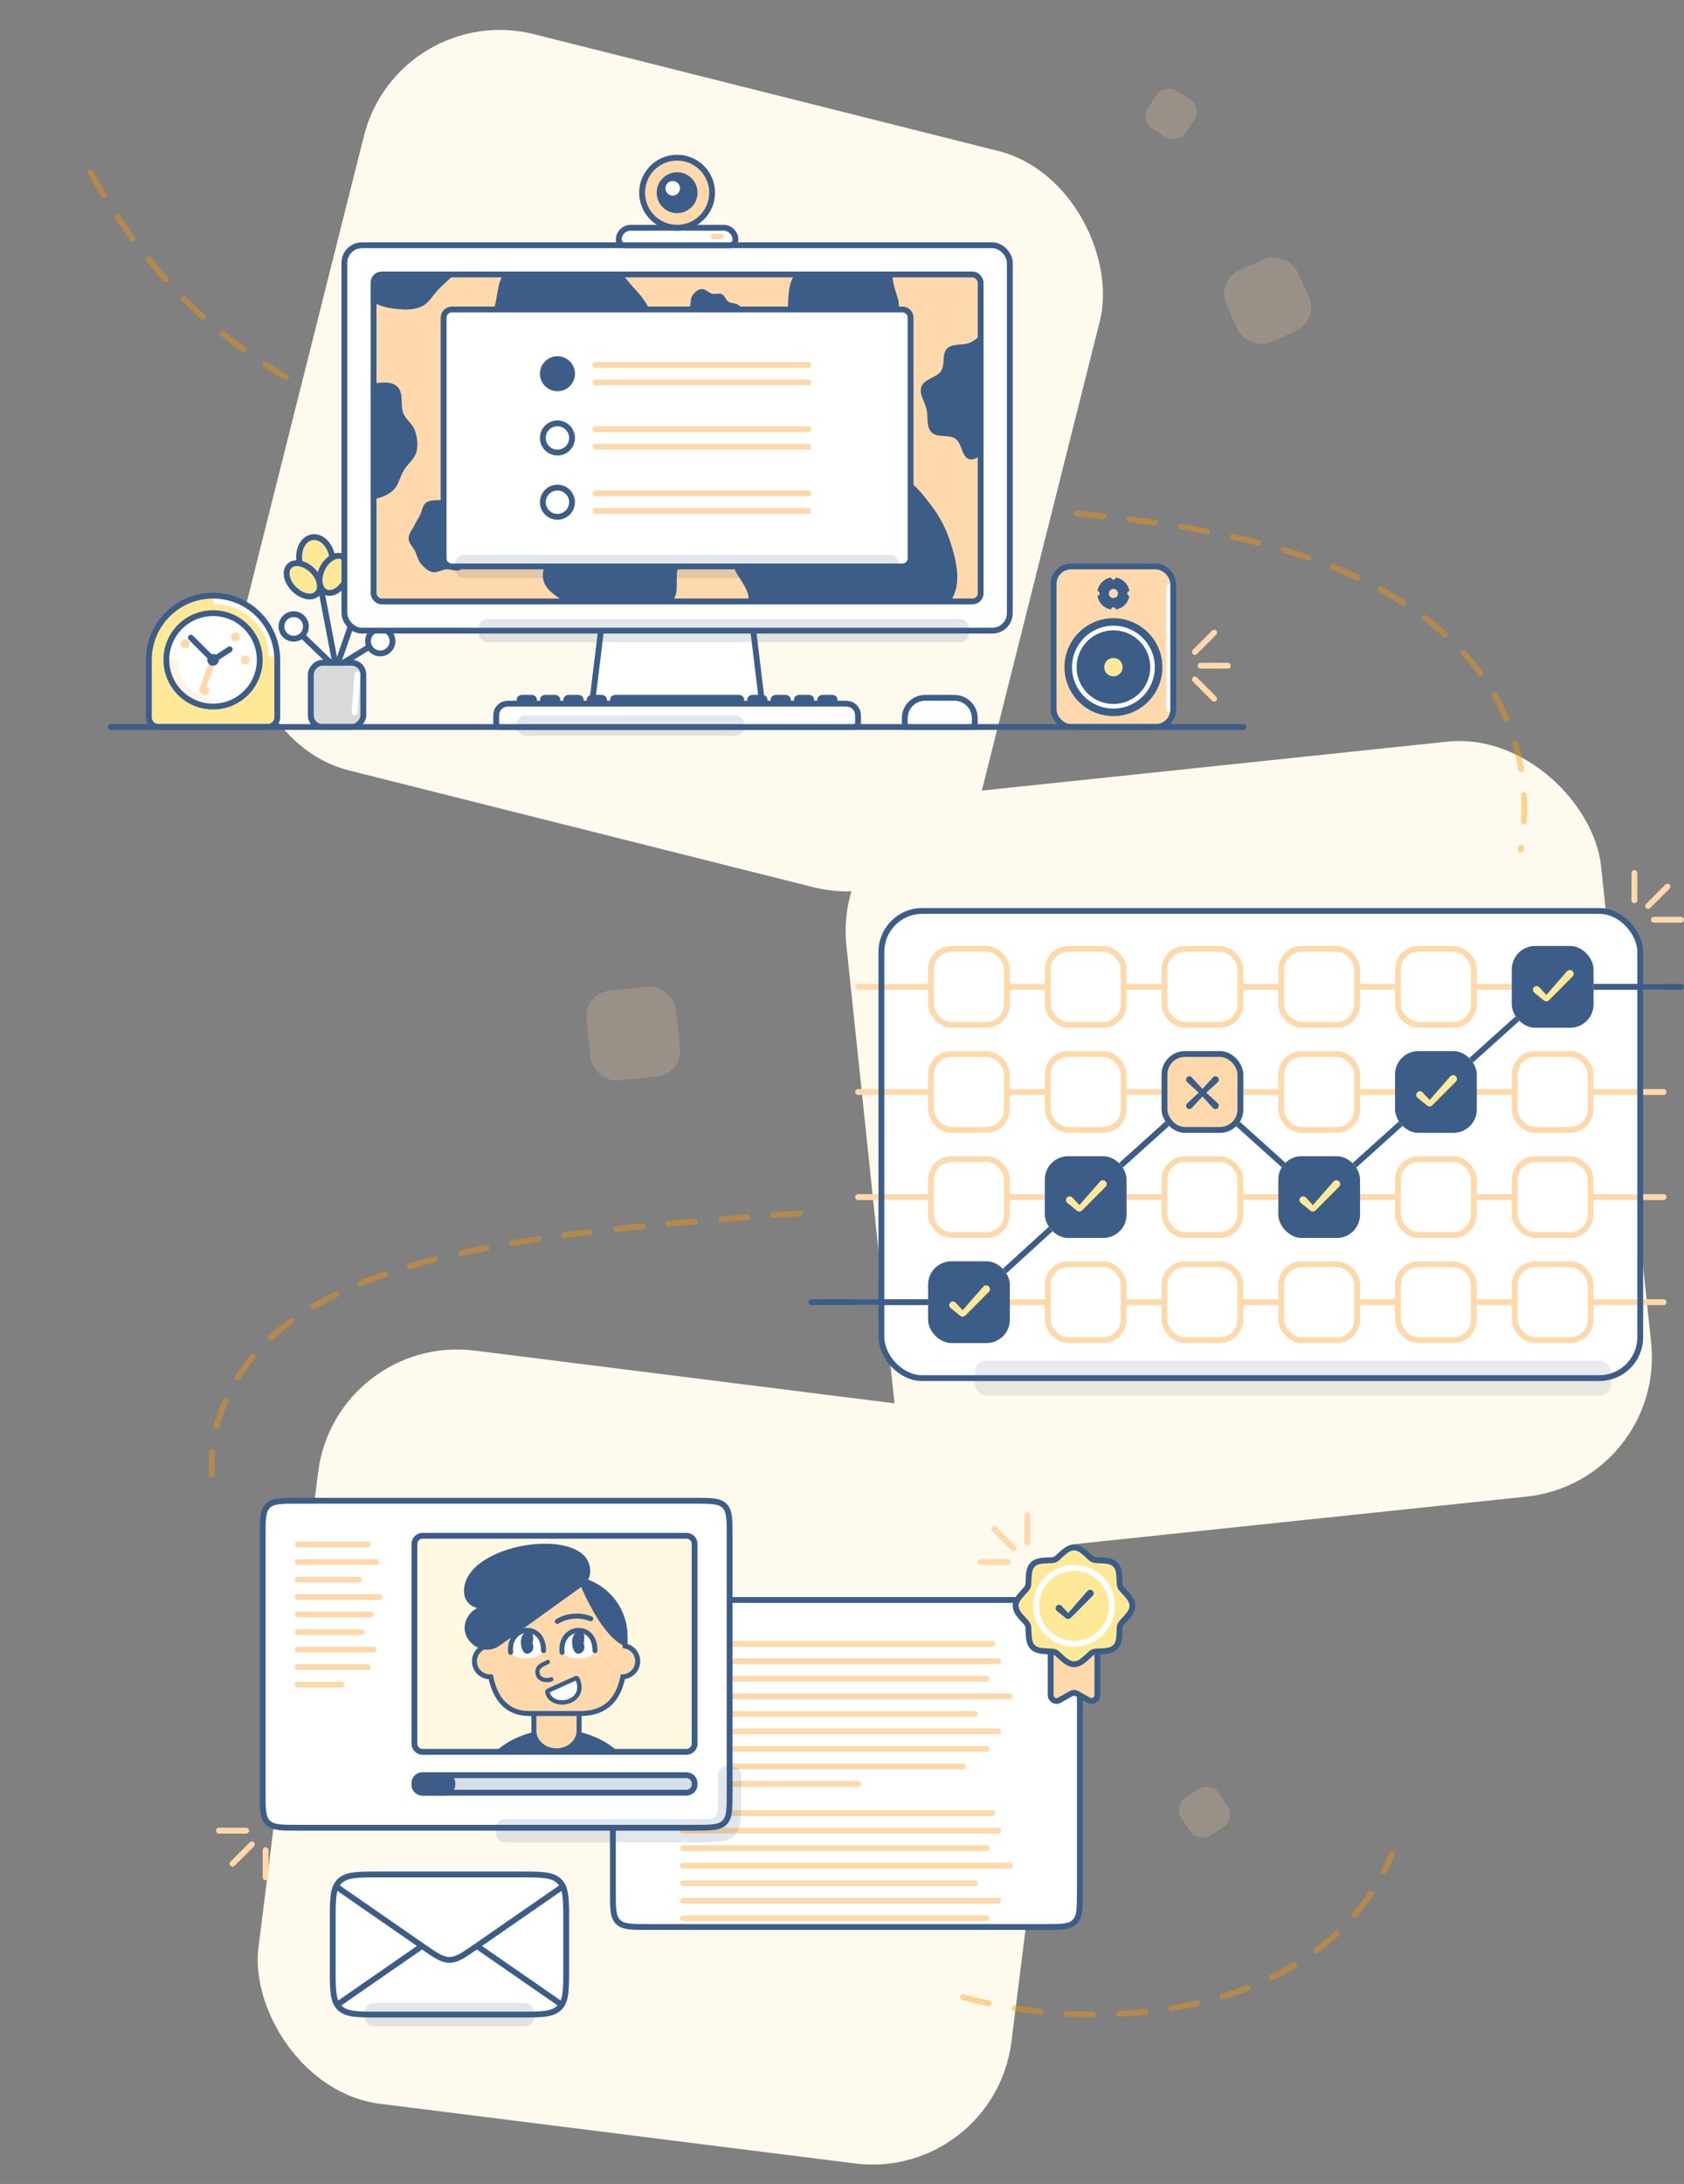 <svg width="577" height="748" viewBox="0 0 577 748" fill="none" xmlns="http://www.w3.org/2000/svg"><rect x="0" y="0" width="577" height="748" fill="#808080" stroke="none"/><rect x="285" y="276.181" width="260" height="260" rx="48" transform="rotate(-6 285 276.181)" fill="#FFFAED"/><rect x="136.402" y="0.003" width="260" height="260" rx="48" transform="rotate(14.114 136.402 0.003)" fill="#FFFAED"/><rect opacity="0.2" x="199.982" y="340.253" width="30.869" height="30.869" rx="8.827" transform="rotate(-6.077 199.982 340.253)" fill="#FFD9AB"/><rect opacity="0.2" x="416.498" y="96.376" width="26.869" height="26.869" rx="8.827" transform="rotate(-24.65 416.498 96.376)" fill="#FFD9AB"/><rect opacity="0.2" x="390.563" y="41.333" width="15.499" height="15.499" rx="5.091" transform="rotate(-57.178 390.563 41.333)" fill="#FFD9AB"/><rect opacity="0.2" width="15.499" height="15.499" rx="5.091" transform="matrix(-0.542 -0.84 -0.84 0.542 423.426 623.027)" fill="#FFD9AB"/><rect x="114.988" y="456.595" width="260" height="260" rx="48" transform="rotate(7.158 114.988 456.595)" fill="#FFFAED"/><path opacity="0.4" d="M31 59.003C47.988 89.581 69.216 112.385 98 129.244M330 684.003C376 697.003 453 692.003 477 635.003M369 175.893C421.841 180.914 469.35 191.353 499 221.003C518.552 240.555 525.279 265.637 521.078 291.003M274 415.547C189.545 421.819 109.273 428.047 82 471.003C75.2 481.714 71.954 493.147 72.554 505.003" stroke="#FF9600" stroke-width="2" stroke-linecap="round" stroke-linejoin="round" stroke-dasharray="9 9"/><rect x="302" y="312.003" width="260" height="160" rx="14" fill="white"/><path d="M294 338.003H570" stroke="#FFD9AB" stroke-width="2" stroke-linecap="round" stroke-linejoin="round"/><path d="M294 374.003H570" stroke="#FFD9AB" stroke-width="2" stroke-linecap="round" stroke-linejoin="round"/><path d="M294 410.003H570" stroke="#FFD9AB" stroke-width="2" stroke-linecap="round" stroke-linejoin="round"/><path d="M294 446.003H570" stroke="#FFD9AB" stroke-width="2" stroke-linecap="round" stroke-linejoin="round"/><rect x="302" y="312.003" width="260" height="160" rx="14" stroke="#3C5D87" stroke-width="2"/><rect opacity="0.12" x="334" y="466.003" width="218" height="12" rx="4" fill="#3C5D87"/><path d="M576 338.003H532L492 374.003L452 410.003L412 374.003L372 410.003L332.5 446.003H278" stroke="#3C5D87" stroke-width="2" stroke-linecap="round" stroke-linejoin="round"/><rect x="359" y="325.003" width="26" height="26" rx="7" fill="white" stroke="#FFD9AB" stroke-width="2"/><rect x="319" y="325.003" width="26" height="26" rx="7" fill="white" stroke="#FFD9AB" stroke-width="2"/><rect x="399" y="325.003" width="26" height="26" rx="7" fill="white" stroke="#FFD9AB" stroke-width="2"/><rect x="439" y="325.003" width="26" height="26" rx="7" fill="white" stroke="#FFD9AB" stroke-width="2"/><rect x="479" y="325.003" width="26" height="26" rx="7" fill="white" stroke="#FFD9AB" stroke-width="2"/><rect x="519" y="325.003" width="26" height="26" rx="7" fill="white" stroke="#FFD9AB" stroke-width="2"/><rect x="359" y="361.003" width="26" height="26" rx="7" fill="white" stroke="#FFD9AB" stroke-width="2"/><rect x="319" y="361.003" width="26" height="26" rx="7" fill="white" stroke="#FFD9AB" stroke-width="2"/><rect x="399" y="361.003" width="26" height="26" rx="7" fill="white" stroke="#FFD9AB" stroke-width="2"/><rect x="439" y="361.003" width="26" height="26" rx="7" fill="white" stroke="#FFD9AB" stroke-width="2"/><rect x="479" y="361.003" width="26" height="26" rx="7" fill="white" stroke="#FFD9AB" stroke-width="2"/><rect x="519" y="361.003" width="26" height="26" rx="7" fill="white" stroke="#FFD9AB" stroke-width="2"/><rect x="359" y="397.003" width="26" height="26" rx="7" fill="white" stroke="#FFD9AB" stroke-width="2"/><rect x="319" y="397.003" width="26" height="26" rx="7" fill="white" stroke="#FFD9AB" stroke-width="2"/><rect x="399" y="397.003" width="26" height="26" rx="7" fill="white" stroke="#FFD9AB" stroke-width="2"/><rect x="439" y="397.003" width="26" height="26" rx="7" fill="white" stroke="#FFD9AB" stroke-width="2"/><rect x="479" y="397.003" width="26" height="26" rx="7" fill="white" stroke="#FFD9AB" stroke-width="2"/><rect x="519" y="397.003" width="26" height="26" rx="7" fill="white" stroke="#FFD9AB" stroke-width="2"/><rect x="359" y="433.003" width="26" height="26" rx="7" fill="white" stroke="#FFD9AB" stroke-width="2"/><rect x="319" y="433.003" width="26" height="26" rx="7" fill="white" stroke="#FFD9AB" stroke-width="2"/><rect x="399" y="433.003" width="26" height="26" rx="7" fill="white" stroke="#FFD9AB" stroke-width="2"/><rect x="439" y="433.003" width="26" height="26" rx="7" fill="white" stroke="#FFD9AB" stroke-width="2"/><rect x="479" y="433.003" width="26" height="26" rx="7" fill="white" stroke="#FFD9AB" stroke-width="2"/><rect x="519" y="433.003" width="26" height="26" rx="7" fill="white" stroke="#FFD9AB" stroke-width="2"/><rect x="399" y="361.003" width="26" height="26" rx="7" fill="#FFD9AB" stroke="#3C5D87" stroke-width="2"/><path fill-rule="evenodd" clip-rule="evenodd" d="M415.617 369.006C416.064 368.529 416.817 368.517 417.279 368.979C417.74 369.441 417.728 370.193 417.252 370.64L413.306 374.255L417.251 377.869C417.728 378.315 417.74 379.068 417.278 379.53C416.816 379.992 416.064 379.98 415.617 379.503L412.001 375.555L408.332 379.5C407.902 379.963 407.174 379.976 406.727 379.529C406.281 379.083 406.294 378.356 406.756 377.926L410.705 374.255L406.757 370.584C406.294 370.153 406.281 369.425 406.728 368.978C407.174 368.532 407.901 368.545 408.331 369.007L412.001 372.954L415.617 369.006Z" fill="#3C5D87"/><rect x="358" y="396.003" width="28" height="28" rx="8" fill="#3C5D87"/><path fill-rule="evenodd" clip-rule="evenodd" d="M378.786 404.582C378.245 404.077 377.394 404.121 376.907 404.678L369.85 412.753L367.429 410.15C366.931 409.613 366.081 409.613 365.582 410.149C365.084 410.683 365.141 411.526 365.707 411.988L368.986 414.661C369.513 415.09 370.28 415.05 370.759 414.568L378.821 406.463C379.343 405.939 379.327 405.086 378.786 404.582Z" fill="#FFE999"/><rect x="318" y="432.003" width="28" height="28" rx="8" fill="#3C5D87"/><path fill-rule="evenodd" clip-rule="evenodd" d="M338.786 440.582C338.245 440.077 337.394 440.121 336.907 440.678L329.85 448.753L327.429 446.15C326.931 445.613 326.081 445.613 325.582 446.149C325.084 446.683 325.141 447.526 325.707 447.988L328.986 450.661C329.513 451.09 330.28 451.05 330.759 450.568L338.821 442.463C339.343 441.939 339.327 441.086 338.786 440.582Z" fill="#FFE999"/><rect x="438" y="396.003" width="28" height="28" rx="8" fill="#3C5D87"/><path fill-rule="evenodd" clip-rule="evenodd" d="M458.786 404.582C458.245 404.077 457.394 404.121 456.907 404.678L449.85 412.753L447.429 410.15C446.931 409.613 446.081 409.613 445.582 410.149C445.084 410.683 445.141 411.526 445.707 411.988L448.986 414.661C449.513 415.09 450.28 415.05 450.759 414.568L458.821 406.463C459.343 405.939 459.327 405.086 458.786 404.582Z" fill="#FFE999"/><rect x="478" y="360.003" width="28" height="28" rx="8" fill="#3C5D87"/><path fill-rule="evenodd" clip-rule="evenodd" d="M498.786 368.582C498.245 368.077 497.394 368.121 496.907 368.678L489.85 376.753L487.429 374.15C486.931 373.613 486.081 373.613 485.582 374.149C485.084 374.683 485.141 375.526 485.707 375.988L488.986 378.661C489.513 379.09 490.28 379.05 490.759 378.568L498.821 370.463C499.343 369.939 499.327 369.086 498.786 368.582Z" fill="#FFE999"/><rect x="518" y="324.003" width="28" height="28" rx="8" fill="#3C5D87"/><path fill-rule="evenodd" clip-rule="evenodd" d="M538.786 332.582C538.245 332.077 537.394 332.121 536.907 332.678L529.85 340.753L527.429 338.15C526.931 337.613 526.081 337.613 525.582 338.149C525.084 338.683 525.141 339.526 525.707 339.988L528.986 342.661C529.513 343.09 530.28 343.05 530.759 342.568L538.821 334.463C539.343 333.939 539.327 333.086 538.786 332.582Z" fill="#FFE999"/><path d="M114 658.003C114 650.46 114 646.689 116.343 644.346C118.686 642.003 122.458 642.003 130 642.003H178C185.542 642.003 189.314 642.003 191.657 644.346C194 646.689 194 650.46 194 658.003V674.003C194 681.545 194 685.317 191.657 687.66C189.314 690.003 185.542 690.003 178 690.003H130C122.458 690.003 118.686 690.003 116.343 687.66C114 685.317 114 681.545 114 674.003V658.003Z" fill="white" stroke="#3C5D87" stroke-width="2"/><rect opacity="0.15" x="125" y="686.003" width="58" height="8" rx="3" fill="#3C5D87"/><path d="M115 646.003L144.893 666.698C149.298 669.748 151.501 671.273 154 671.273C156.499 671.273 158.702 669.748 163.107 666.698L193 646.003" stroke="#3C5D87" stroke-width="2"/><path d="M115 687.003L144.611 666.503M193 687.003L163.389 666.503" stroke="#3C5D87" stroke-width="2"/><path d="M210 560.003C210 554.346 210 551.518 211.757 549.76C213.515 548.003 216.343 548.003 222 548.003H358C363.657 548.003 366.485 548.003 368.243 549.76C370 551.518 370 554.346 370 560.003V648.003C370 653.66 370 656.488 368.243 658.246C366.485 660.003 363.657 660.003 358 660.003H222C216.343 660.003 213.515 660.003 211.757 658.246C210 656.488 210 653.66 210 648.003V560.003Z" fill="white" stroke="#3C5D87" stroke-width="2"/><path d="M234 563.003H340" stroke="#FFD9AB" stroke-width="2" stroke-linecap="round" stroke-linejoin="round"/><path d="M234 569.003H342" stroke="#FFD9AB" stroke-width="2" stroke-linecap="round" stroke-linejoin="round"/><path d="M234 575.003H338" stroke="#FFD9AB" stroke-width="2" stroke-linecap="round" stroke-linejoin="round"/><path d="M234 581.003H346" stroke="#FFD9AB" stroke-width="2" stroke-linecap="round" stroke-linejoin="round"/><path d="M234 587.003H334" stroke="#FFD9AB" stroke-width="2" stroke-linecap="round" stroke-linejoin="round"/><path d="M234 593.003H342" stroke="#FFD9AB" stroke-width="2" stroke-linecap="round" stroke-linejoin="round"/><path d="M234 599.003H338" stroke="#FFD9AB" stroke-width="2" stroke-linecap="round" stroke-linejoin="round"/><path d="M234 605.003H330" stroke="#FFD9AB" stroke-width="2" stroke-linecap="round" stroke-linejoin="round"/><path d="M234 611.003H294" stroke="#FFD9AB" stroke-width="2" stroke-linecap="round" stroke-linejoin="round"/><path d="M234 621.003H340" stroke="#FFD9AB" stroke-width="2" stroke-linecap="round" stroke-linejoin="round"/><path d="M234 627.003H342" stroke="#FFD9AB" stroke-width="2" stroke-linecap="round" stroke-linejoin="round"/><path d="M234 633.003H338" stroke="#FFD9AB" stroke-width="2" stroke-linecap="round" stroke-linejoin="round"/><path d="M234 639.003H346" stroke="#FFD9AB" stroke-width="2" stroke-linecap="round" stroke-linejoin="round"/><path d="M234 645.003H334" stroke="#FFD9AB" stroke-width="2" stroke-linecap="round" stroke-linejoin="round"/><path d="M234 651.003H342" stroke="#FFD9AB" stroke-width="2" stroke-linecap="round" stroke-linejoin="round"/><path d="M234 657.003H338" stroke="#FFD9AB" stroke-width="2" stroke-linecap="round" stroke-linejoin="round"/><path d="M360 559.003H376V580.583C376 582.113 374.353 583.076 373.019 582.326L368.981 580.054C368.372 579.712 367.628 579.712 367.019 580.054L362.981 582.326C361.647 583.076 360 582.113 360 580.583V559.003Z" fill="#FFD9AB" stroke="#3C5D87" stroke-width="2"/><path fill-rule="evenodd" clip-rule="evenodd" d="M363.308 567.341C362.4 566.486 361.946 566.059 361.438 565.849C360.93 565.638 360.307 565.619 359.061 565.582C356.472 565.504 354.928 565.215 353.859 564.146C352.79 563.077 352.501 561.533 352.423 558.944C352.386 557.698 352.367 557.075 352.157 556.567C351.946 556.059 351.519 555.605 350.664 554.697C348.888 552.811 348.001 551.515 348.001 550.003C348.001 548.492 348.888 547.196 350.664 545.31C351.519 544.402 351.946 543.948 352.157 543.44C352.367 542.932 352.386 542.309 352.423 541.062C352.501 538.474 352.79 536.93 353.859 535.861C354.928 534.793 356.472 534.504 359.06 534.426C360.306 534.388 360.93 534.369 361.438 534.159C361.946 533.949 362.4 533.521 363.307 532.666C365.193 530.891 366.49 530.003 368.001 530.003C369.513 530.003 370.809 530.891 372.695 532.666C373.603 533.521 374.057 533.949 374.565 534.159C375.073 534.369 375.696 534.388 376.942 534.426C379.531 534.504 381.075 534.793 382.144 535.861C383.213 536.93 383.501 538.474 383.579 541.063C383.617 542.309 383.636 542.932 383.846 543.44C384.057 543.948 384.484 544.402 385.339 545.31C387.114 547.196 388.002 548.492 388.002 550.003C388.002 551.515 387.114 552.811 385.339 554.696C384.484 555.604 384.057 556.058 383.846 556.566C383.636 557.074 383.617 557.697 383.579 558.944C383.501 561.533 383.213 563.077 382.144 564.146C381.075 565.215 379.531 565.504 376.941 565.582C375.695 565.619 375.072 565.638 374.564 565.849C374.056 566.059 373.602 566.486 372.694 567.341C370.808 569.116 369.512 570.004 368.001 570.004C366.49 570.004 365.194 569.116 363.308 567.341Z" fill="#FFE999"/><path d="M372.694 567.341L372.008 566.613L372.694 567.341ZM374.564 565.849L374.181 564.925L374.564 565.849ZM383.579 558.944L384.579 558.974L383.579 558.944ZM383.846 556.566L384.77 556.949L383.846 556.566ZM383.579 541.063L384.579 541.033L383.579 541.063ZM383.846 543.44L382.922 543.823L383.846 543.44ZM374.565 534.159L374.947 533.235L374.565 534.159ZM363.307 532.666L362.622 531.938L363.307 532.666ZM361.438 534.159L361.055 533.235L361.438 534.159ZM352.157 543.44L353.08 543.823L352.157 543.44ZM350.664 554.697L351.392 554.011L350.664 554.697ZM352.157 556.567L353.08 556.184L352.157 556.567ZM359.061 565.582L359.031 566.581L359.061 565.582ZM363.308 567.341L362.623 568.069L363.308 567.341ZM361.438 565.849L361.821 564.925L361.438 565.849ZM359.091 564.582C356.487 564.504 355.327 564.2 354.566 563.439L353.152 564.853C354.528 566.23 356.457 566.504 359.031 566.581L359.091 564.582ZM354.566 563.439C353.805 562.678 353.501 561.518 353.423 558.914L351.424 558.974C351.501 561.548 351.775 563.477 353.152 564.853L354.566 563.439ZM351.392 554.011C349.606 552.115 349.001 551.08 349.001 550.003H347.001C347.001 551.95 348.171 553.507 349.936 555.382L351.392 554.011ZM349.001 550.003C349.001 548.927 349.606 547.892 351.392 545.995L349.936 544.624C348.171 546.499 347.001 548.057 347.001 550.003H349.001ZM353.423 541.092C353.501 538.489 353.805 537.33 354.566 536.568L353.152 535.154C351.776 536.53 351.501 538.459 351.424 541.032L353.423 541.092ZM354.566 536.568C355.327 535.807 356.487 535.504 359.09 535.425L359.03 533.426C356.456 533.504 354.528 533.778 353.152 535.154L354.566 536.568ZM363.993 533.394C365.89 531.609 366.925 531.003 368.001 531.003V529.003C366.054 529.003 364.497 530.173 362.622 531.938L363.993 533.394ZM368.001 531.003C369.078 531.003 370.112 531.609 372.009 533.394L373.38 531.938C371.505 530.173 369.948 529.003 368.001 529.003V531.003ZM376.912 535.425C379.516 535.504 380.676 535.807 381.437 536.568L382.851 535.154C381.475 533.778 379.546 533.504 376.972 533.426L376.912 535.425ZM381.437 536.568C382.198 537.33 382.501 538.489 382.58 541.093L384.579 541.033C384.501 538.459 384.227 536.531 382.851 535.154L381.437 536.568ZM384.611 545.996C386.396 547.892 387.002 548.927 387.002 550.003H389.002C389.002 548.057 387.832 546.5 386.067 544.625L384.611 545.996ZM387.002 550.003C387.002 551.08 386.396 552.114 384.611 554.011L386.067 555.382C387.832 553.507 389.002 551.95 389.002 550.003H387.002ZM382.58 558.914C382.501 561.518 382.198 562.678 381.437 563.439L382.851 564.853C384.227 563.477 384.501 561.548 384.579 558.974L382.58 558.914ZM381.437 563.439C380.675 564.2 379.516 564.504 376.911 564.582L376.972 566.581C379.546 566.504 381.474 566.23 382.851 564.853L381.437 563.439ZM372.008 566.613C370.112 568.398 369.077 569.004 368.001 569.004V571.004C369.947 571.004 371.505 569.834 373.379 568.069L372.008 566.613ZM368.001 569.004C366.925 569.004 365.89 568.398 363.994 566.613L362.623 568.069C364.497 569.834 366.055 571.004 368.001 571.004V569.004ZM376.911 564.582C375.752 564.617 374.9 564.627 374.181 564.925L374.947 566.772C375.243 566.649 375.639 566.621 376.972 566.581L376.911 564.582ZM373.379 568.069C374.35 567.155 374.65 566.895 374.947 566.772L374.181 564.925C373.462 565.223 372.853 565.818 372.008 566.613L373.379 568.069ZM384.611 554.011C383.815 554.856 383.22 555.464 382.922 556.184L384.77 556.949C384.893 556.652 385.153 556.353 386.067 555.382L384.611 554.011ZM384.579 558.974C384.619 557.641 384.647 557.246 384.77 556.949L382.922 556.184C382.624 556.903 382.615 557.754 382.58 558.914L384.579 558.974ZM382.58 541.093C382.615 542.253 382.624 543.104 382.922 543.823L384.77 543.058C384.647 542.761 384.619 542.366 384.579 541.033L382.58 541.093ZM386.067 544.625C385.153 543.654 384.893 543.355 384.77 543.058L382.922 543.823C383.22 544.542 383.815 545.151 384.611 545.996L386.067 544.625ZM372.009 533.394C372.854 534.19 373.463 534.785 374.182 535.083L374.947 533.235C374.651 533.112 374.351 532.852 373.38 531.938L372.009 533.394ZM376.972 533.426C375.639 533.386 375.244 533.358 374.947 533.235L374.182 535.083C374.901 535.381 375.752 535.39 376.912 535.425L376.972 533.426ZM359.09 535.425C360.25 535.39 361.101 535.381 361.82 535.083L361.055 533.235C360.758 533.358 360.363 533.386 359.03 533.426L359.09 535.425ZM362.622 531.938C361.651 532.852 361.352 533.112 361.055 533.235L361.82 535.083C362.54 534.785 363.148 534.19 363.993 533.394L362.622 531.938ZM351.392 545.995C352.188 545.15 352.783 544.542 353.08 543.823L351.233 543.057C351.11 543.354 350.85 543.653 349.936 544.624L351.392 545.995ZM351.424 541.032C351.384 542.365 351.356 542.76 351.233 543.057L353.08 543.823C353.378 543.103 353.388 542.252 353.423 541.092L351.424 541.032ZM353.423 558.914C353.388 557.754 353.378 556.903 353.08 556.184L351.233 556.949C351.356 557.246 351.384 557.642 351.424 558.974L353.423 558.914ZM349.936 555.382C350.85 556.353 351.11 556.653 351.233 556.949L353.08 556.184C352.783 555.465 352.188 554.856 351.392 554.011L349.936 555.382ZM359.031 566.581C360.364 566.621 360.759 566.649 361.056 566.772L361.821 564.925C361.102 564.627 360.251 564.617 359.091 564.582L359.031 566.581ZM363.994 566.613C363.149 565.818 362.54 565.223 361.821 564.925L361.056 566.772C361.353 566.895 361.652 567.155 362.623 568.069L363.994 566.613Z" fill="#3C5D87"/><path d="M90 526.003C90 520.346 90 517.518 91.757 515.76C93.515 514.003 96.343 514.003 102 514.003H238C243.657 514.003 246.485 514.003 248.243 515.76C250 517.518 250 520.346 250 526.003V614.003C250 619.66 250 622.488 248.243 624.246C246.485 626.003 243.657 626.003 238 626.003H102C96.343 626.003 93.515 626.003 91.757 624.246C90 622.488 90 619.66 90 614.003V526.003Z" fill="white" stroke="#3C5D87" stroke-width="2"/><path opacity="0.15" fill-rule="evenodd" clip-rule="evenodd" d="M254 609.003C254 608.073 254 607.608 253.898 607.226C253.62 606.191 252.812 605.383 251.776 605.105C251.395 605.003 250.93 605.003 250 605.003C249.07 605.003 248.605 605.003 248.224 605.105C247.188 605.383 246.38 606.191 246.102 607.226C246 607.608 246 608.073 246 609.003V617.003C246 619.831 246 621.246 245.121 622.124C244.243 623.003 242.828 623.003 240 623.003H174C173.07 623.003 172.605 623.003 172.224 623.105C171.188 623.383 170.38 624.191 170.102 625.226C170 625.608 170 626.073 170 627.003C170 627.933 170 628.398 170.102 628.779C170.38 629.815 171.188 630.623 172.224 630.901C172.605 631.003 173.07 631.003 174 631.003H238C245.542 631.003 249.314 631.003 251.657 628.66C254 626.317 254 622.545 254 615.003V609.003Z" fill="#3C5D87"/><path d="M102 529.003H126" stroke="#FFD9AB" stroke-width="2" stroke-linecap="round" stroke-linejoin="round"/><path d="M102 535.003H129" stroke="#FFD9AB" stroke-width="2" stroke-linecap="round" stroke-linejoin="round"/><path d="M102 541.003H123" stroke="#FFD9AB" stroke-width="2" stroke-linecap="round" stroke-linejoin="round"/><path d="M102 547.003H130" stroke="#FFD9AB" stroke-width="2" stroke-linecap="round" stroke-linejoin="round"/><path d="M102 553.003H127" stroke="#FFD9AB" stroke-width="2" stroke-linecap="round" stroke-linejoin="round"/><path d="M102 559.003H124" stroke="#FFD9AB" stroke-width="2" stroke-linecap="round" stroke-linejoin="round"/><path d="M102 565.003H128" stroke="#FFD9AB" stroke-width="2" stroke-linecap="round" stroke-linejoin="round"/><path d="M102 571.003H126" stroke="#FFD9AB" stroke-width="2" stroke-linecap="round" stroke-linejoin="round"/><path d="M102 577.003H117" stroke="#FFD9AB" stroke-width="2" stroke-linecap="round" stroke-linejoin="round"/><path d="M142 528.803C142 527.257 143.254 526.003 144.8 526.003H235.2C236.746 526.003 238 527.257 238 528.803V597.203C238 598.749 236.746 600.003 235.2 600.003H144.8C143.254 600.003 142 598.749 142 597.203V528.803Z" fill="#FFE999" fill-opacity="0.3"/><path d="M211.285 600.168C206.334 595.678 198.974 592.83 190.762 592.83C182.551 592.83 175.191 595.678 170.24 600.168H211.285Z" fill="#3C5D87"/><path d="M211.285 600.168C206.334 595.678 198.974 592.83 190.762 592.83C182.551 592.83 175.191 595.678 170.24 600.168" stroke="#3C5D87" stroke-width="0.986"/><path d="M190.675 577.628C186.41 577.628 182.928 580.72 182.928 584.526V592.772C182.928 596.578 186.41 599.67 190.675 599.67C194.941 599.67 198.423 596.578 198.423 592.772V584.526C198.51 580.8 195.028 577.628 190.675 577.628Z" fill="#FFD9AB" stroke="#3C5D87" stroke-width="1.714"/><path d="M187.221 540.604C176.249 540.604 167.355 549.498 167.355 560.469V563.688C164.668 563.959 162.57 566.228 162.57 568.987C162.57 571.929 164.955 574.314 167.897 574.314H168.144C169.626 581.475 173.419 586.884 181.382 586.884H198.855C208.043 586.884 211.963 581.472 213.422 574.308C216.249 574.179 218.502 571.846 218.502 568.987C218.502 566.386 216.638 564.221 214.173 563.754V560.469C214.173 549.498 205.279 540.604 194.307 540.604H187.221Z" fill="#FFD9AB" stroke="#001836" stroke-width="0.986" stroke-linejoin="round"/><path fill-rule="evenodd" clip-rule="evenodd" d="M188.365 568.877C188.554 569.23 188.42 569.669 188.067 569.857C187.762 570.019 187.429 570.182 187.121 570.332C186.929 570.426 186.746 570.515 186.585 570.596C186.13 570.828 185.765 571.041 185.485 571.278C185.215 571.507 185.042 571.744 184.952 572.022C184.86 572.305 184.831 572.698 184.96 573.272C185.088 573.84 185.564 574.302 186.304 574.549C187.044 574.796 187.927 574.779 188.633 574.484C189.002 574.329 189.427 574.503 189.581 574.873C189.736 575.242 189.561 575.667 189.192 575.821C188.142 576.261 186.895 576.275 185.845 575.924C184.795 575.573 183.819 574.807 183.546 573.59C183.376 572.832 183.382 572.166 183.573 571.575C183.766 570.981 184.125 570.53 184.548 570.172C184.961 569.821 185.451 569.547 185.928 569.304C186.14 569.196 186.34 569.099 186.536 569.004C186.816 568.868 187.089 568.735 187.385 568.578C187.738 568.389 188.177 568.523 188.365 568.877Z" fill="#3C5D87"/><path d="M187.221 540.604C176.249 540.604 167.355 549.498 167.355 560.469V563.688C164.668 563.959 162.57 566.228 162.57 568.987C162.57 571.929 164.955 574.314 167.897 574.314H168.144C169.626 581.475 173.419 586.884 181.382 586.884H198.855C208.043 586.884 211.963 581.472 213.422 574.308C216.249 574.179 218.502 571.846 218.502 568.987C218.502 566.386 216.638 564.221 214.173 563.754V560.469C214.173 549.498 205.279 540.604 194.307 540.604H187.221Z" stroke="#3C5D87" stroke-width="1.714"/><path d="M203.986 564.037C203.986 567.214 201.41 567.958 198.233 567.958C195.056 567.958 192.48 567.214 192.48 564.037C192.48 560.86 195.056 558.284 198.233 558.284C201.41 558.284 203.986 560.86 203.986 564.037Z" fill="white"/><path d="M186.203 564.037C186.203 567.214 183.627 567.958 180.45 567.958C177.273 567.958 174.697 567.214 174.697 564.037C174.697 560.86 177.273 558.284 180.45 558.284C183.627 558.284 186.203 560.86 186.203 564.037Z" fill="white"/><path d="M199.963 562.756C200.771 564.729 199.721 566.338 198.168 566.382C196.615 566.427 195.961 563.99 196.009 562.222C196.057 560.356 196.993 558.824 198.546 558.78C200.099 558.736 200.572 560.54 199.963 562.756Z" fill="#3C5D87"/><path d="M182.44 562.756C183.248 564.729 182.197 566.338 180.644 566.382C179.091 566.427 178.437 563.99 178.485 562.222C178.533 560.356 179.47 558.824 181.023 558.78C182.576 558.736 183.048 560.54 182.44 562.756Z" fill="#3C5D87"/><path fill-rule="evenodd" clip-rule="evenodd" d="M214.17 563.853C212.146 563.011 210.492 561.564 209.26 560.276C207.615 558.557 206.097 556.451 204.772 554.355C202.114 550.151 199.861 545.39 198.577 542.256C198.407 541.842 198.297 541.419 198.241 540.995C207.327 542.822 214.17 550.847 214.17 560.471V563.853Z" fill="#3C5D87"/><path d="M187.54 579.627C187.488 579.416 187.602 579.192 187.804 579.093C190.079 577.977 194.498 576.069 197.247 574.804C197.494 574.69 197.783 574.795 197.886 575.035C201.458 583.431 189.068 585.768 187.54 579.627Z" fill="white" stroke="#3C5D87" stroke-width="1.5"/><path d="M192.579 565.924C191.638 556.584 203.936 555.427 203.859 565.352" stroke="#3C5D87" stroke-width="1.714" stroke-linecap="round"/><path d="M174.954 565.924C174.013 556.584 186.311 555.427 186.234 565.352" stroke="#3C5D87" stroke-width="1.714" stroke-linecap="round"/><path fill-rule="evenodd" clip-rule="evenodd" d="M159.018 545.576C159.201 548.221 161.089 550.245 163.5 550.733L161.898 551.788C154.363 558.978 164.169 568.916 171.43 563.451L199.343 543.387C203.243 540.817 202.79 535.817 200.389 533.095C191.999 523.581 157.972 530.44 159.018 545.576Z" fill="#3C5D87"/><path d="M190.961 555.337C192.639 554.193 197.278 552.408 202.404 554.422" stroke="#3C5D87" stroke-width="1.714" stroke-linecap="round"/><path d="M142 528.803C142 527.257 143.254 526.003 144.8 526.003H235.2C236.746 526.003 238 527.257 238 528.803V597.203C238 598.749 236.746 600.003 235.2 600.003H144.8C143.254 600.003 142 598.749 142 597.203V528.803Z" stroke="#3C5D87" stroke-width="2"/><path d="M142 610.803C142 609.257 143.254 608.003 144.8 608.003H235.2C236.746 608.003 238 609.257 238 610.803V611.203C238 612.749 236.746 614.003 235.2 614.003H144.8C143.254 614.003 142 612.749 142 611.203V610.803Z" fill="#3C5D87" fill-opacity="0.2" stroke="#3C5D87" stroke-width="2"/><path d="M142 610.803C142 609.257 143.254 608.003 144.8 608.003H152.2C153.746 608.003 155 609.257 155 610.803V611.203C155 612.749 153.746 614.003 152.2 614.003H144.8C143.254 614.003 142 612.749 142 611.203V610.803Z" fill="#3C5D87" stroke="#3C5D87" stroke-width="2"/><path fill-rule="evenodd" clip-rule="evenodd" d="M374.359 544.822C373.853 544.35 373.057 544.391 372.602 544.912L366.004 552.461L363.741 550.028C363.275 549.526 362.481 549.526 362.014 550.026C361.548 550.526 361.602 551.315 362.131 551.746L365.136 554.196C365.663 554.625 366.43 554.585 366.909 554.103L374.392 546.581C374.88 546.09 374.865 545.293 374.359 544.822Z" fill="#3C5D87"/><circle cx="368" cy="550.003" r="13" stroke="white" stroke-width="2"/><rect x="361" y="194.003" width="41" height="55" rx="6" fill="#FFD9AB"/><path d="M400.621 201.047V242.843" stroke="white" stroke-width="2" stroke-linecap="round"/><rect x="361" y="194.003" width="41" height="55" rx="6" stroke="#3C5D87" stroke-width="2" stroke-linecap="round" stroke-linejoin="round"/><circle cx="381.5" cy="228.502" r="15.769" fill="#3C5D87" stroke="#3C5D87" stroke-width="2"/><circle cx="381.499" cy="228.502" r="14.192" fill="white"/><circle cx="381.5" cy="228.502" r="12.615" fill="#3C5D87"/><circle cx="381.5" cy="228.502" r="3.154" fill="#FFE999"/><circle cx="381.5" cy="203.271" r="5.519" fill="#3C5D87"/><circle cx="381.499" cy="197.751" r="0.788" fill="#FFD9AB"/><circle cx="375.98" cy="203.271" r="0.788" fill="#FFD9AB"/><circle cx="387.019" cy="203.271" r="0.788" fill="#FFD9AB"/><circle cx="381.499" cy="208.789" r="0.788" fill="#FFD9AB"/><circle cx="381.499" cy="203.271" r="3.942" fill="#3C5D87"/><circle cx="381.499" cy="203.271" r="1.577" fill="#FFD9AB"/><ellipse cx="108.232" cy="191.534" rx="5.672" ry="7.64" transform="rotate(-10.3 108.232 191.534)" fill="#FFE999" stroke="#3C5D87" stroke-width="2" stroke-linecap="round" stroke-linejoin="round"/><path d="M101.746 215.961L113 226.746" stroke="#3C5D87" stroke-width="2" stroke-linecap="round"/><path d="M109.301 198.051L114.828 227.003" stroke="#3C5D87" stroke-width="2" stroke-linecap="round"/><path d="M121.615 210.364L115.816 227.003" stroke="#3C5D87" stroke-width="2" stroke-linecap="round"/><path d="M126.932 221.278L118 226.795" stroke="#3C5D87" stroke-width="2" stroke-linecap="round"/><circle cx="130.291" cy="219.599" r="4.198" fill="white" stroke="#3C5D87" stroke-width="2" stroke-linecap="round" stroke-linejoin="round"/><circle cx="100.627" cy="214.562" r="4.198" fill="white" stroke="#3C5D87" stroke-width="2" stroke-linecap="round" stroke-linejoin="round"/><circle cx="123.014" cy="207.845" r="4.198" fill="white" stroke="#3C5D87" stroke-width="2" stroke-linecap="round" stroke-linejoin="round"/><ellipse cx="103.915" cy="198.59" rx="4.478" ry="6.716" transform="rotate(-44.985 103.915 198.59)" fill="#FFE999" stroke="#3C5D87" stroke-width="2" stroke-linecap="round" stroke-linejoin="round"/><ellipse cx="114.457" cy="196.727" rx="4.478" ry="6.716" transform="rotate(25.679 114.457 196.727)" fill="#FFE999" stroke="#3C5D87" stroke-width="2" stroke-linecap="round" stroke-linejoin="round"/><rect opacity="0.2" width="18" height="22" rx="4" transform="matrix(-1 0 0 1 124.488 227.003)" fill="#3C5D87"/><line x1="122.488" y1="231.003" x2="121.488" y2="244.003" stroke="white" stroke-width="2" stroke-linecap="round"/><rect width="18" height="22" rx="4" transform="matrix(-1 0 0 1 124.488 227.003)" stroke="#3C5D87" stroke-width="2" stroke-linecap="round" stroke-linejoin="round"/><path d="M51 226.003C51 213.853 60.85 204.003 73 204.003C85.15 204.003 95 213.853 95 226.003V246.456C95 247.863 93.86 249.003 92.453 249.003H53.547C52.14 249.003 51 247.863 51 246.456V226.003Z" fill="#FFE999"/><path d="M93 224.003C93 214.823 84.33 206.003 74 206.003" stroke="white" stroke-width="2" stroke-linecap="round"/><path d="M51 226.003C51 213.853 60.85 204.003 73 204.003V204.003C85.15 204.003 95 213.853 95 226.003V245.67C95 247.511 93.508 249.003 91.667 249.003H54.333C52.492 249.003 51 247.511 51 245.67V226.003Z" stroke="#3C5D87" stroke-width="2" stroke-linecap="round" stroke-linejoin="round"/><circle cx="73" cy="226.003" r="16" fill="white"/><path opacity="0.3" d="M59.525 227.003C59.525 232.951 64.284 240.882 73.603 240.882" stroke="#FFD9AB" stroke-width="3" stroke-linecap="round"/><circle cx="73" cy="226.003" r="16" stroke="#3C5D87" stroke-width="2" stroke-linecap="round" stroke-linejoin="round"/><circle cx="73" cy="226.003" r="11" stroke="#FFD9AB" stroke-width="3" stroke-linecap="round" stroke-linejoin="round" stroke-dasharray="0.1 20"/><path d="M73.001 226.003L69.242 236.313" stroke="#FFD9AB" stroke-width="2" stroke-linecap="round"/><circle cx="73" cy="226.003" r="2" fill="#3C5D87"/><path d="M64.707 219.124C64.317 218.734 64.317 218.1 64.707 217.71C65.098 217.319 65.731 217.319 66.121 217.71L73.9 225.489L72.486 226.903L64.707 219.124Z" fill="#3C5D87"/><path d="M78.161 221.546C78.624 221.246 79.243 221.379 79.543 221.842C79.844 222.306 79.711 222.925 79.248 223.225L73.746 226.788L72.659 225.109L78.161 221.546Z" fill="#3C5D87"/><path d="M216.7 127.464C216.871 126.059 218.064 125.003 219.479 125.003H244.521C245.936 125.003 247.129 126.059 247.3 127.464L261.617 244.864C261.821 246.532 260.519 248.003 258.838 248.003H205.162C203.481 248.003 202.179 246.532 202.383 244.864L216.7 127.464Z" fill="white" stroke="#3C5D87" stroke-width="2"/><path d="M38 249.003L426 249.003" stroke="#3C5D87" stroke-width="2" stroke-linecap="round"/><rect x="118" y="84.003" width="228" height="132" rx="6" fill="white" stroke="#3C5D87" stroke-width="2"/><rect opacity="0.15" x="164" y="212.003" width="168" height="8" rx="3" fill="#3C5D87"/><rect x="128" y="94.003" width="208" height="112" rx="2.8" fill="#FFD9AB"/><mask id="mask0_103_9466" style="mask-type:alpha" maskUnits="userSpaceOnUse" x="128" y="94" width="208" height="113"><rect x="128" y="94.003" width="208" height="112" rx="2.8" fill="#FFD9AB"/></mask><g mask="url(#mask0_103_9466)"><path d="M143.808 58.289C146.729 59.205 150.002 60.099 151.866 62.517C153.79 65.013 152.999 68.655 154.078 71.612C154.932 73.952 156.393 75.954 157.571 78.15C159.051 80.91 162.259 83.237 161.983 86.353C161.716 89.378 158.29 91.099 156.229 93.338C154.434 95.287 152.418 96.925 150.534 98.788C148.468 100.832 147.106 103.705 144.479 104.959C141.836 106.221 138.72 106.098 135.802 105.821C132.908 105.547 130.025 104.819 127.519 103.352C125.073 101.919 123.544 99.421 121.51 97.451C119.412 95.42 116.282 94.17 115.23 91.452C114.174 88.726 116.02 85.698 115.83 82.783C115.631 79.735 113.565 76.876 114.083 73.866C114.603 70.847 116.711 68.331 118.72 66.01C120.734 63.683 123.169 61.774 125.857 60.266C128.58 58.737 131.488 57.442 134.595 57.1C137.7 56.758 140.829 57.355 143.808 58.289Z" fill="#3C5D87"/><path d="M247.147 125.025C249.424 125.269 250.723 127.817 252.63 129.092C254.216 130.153 256.074 130.72 257.521 131.965C258.993 133.232 260.02 134.882 261.176 136.445C262.493 138.227 264.393 139.736 264.871 141.904C265.348 144.066 264.387 146.266 263.816 148.404C263.238 150.574 262.942 152.966 261.47 154.655C260.001 156.342 257.636 156.835 255.628 157.808C253.747 158.72 251.898 159.604 249.914 160.257C247.751 160.969 245.523 162.48 243.334 161.855C241.098 161.217 239.927 158.744 238.408 156.973C237.139 155.495 236.29 153.752 235.074 152.23C233.811 150.651 232.046 149.527 231.048 147.766C229.96 145.848 228.93 143.733 229.004 141.525C229.077 139.311 229.944 137.025 231.459 135.417C232.976 133.806 235.654 133.97 237.399 132.612C239.005 131.363 239.561 129.115 241.167 127.865C242.926 126.497 244.937 124.788 247.147 125.025Z" fill="#3C5D87"/><path d="M154.225 171.853C155.86 171.834 157.526 170.546 159.045 171.177C160.502 171.782 160.901 173.76 161.884 175.034C162.865 176.306 164.461 177.177 164.884 178.748C165.309 180.325 164.448 181.951 164.183 183.566C163.939 185.057 164.029 186.637 163.369 187.984C162.715 189.322 161.351 190.081 160.43 191.236C159.417 192.507 159.054 194.471 157.625 195.188C156.212 195.897 154.527 194.859 152.962 194.983C151.326 195.112 149.774 196.291 148.17 195.937C146.577 195.586 145.261 194.336 144.198 193.051C143.174 191.812 142.876 190.13 142.163 188.672C141.464 187.241 140.047 186.066 140.001 184.461C139.955 182.83 141.208 181.492 141.917 180.037C142.526 178.79 143.287 177.671 143.916 176.435C144.617 175.057 144.697 173.236 145.87 172.267C147.028 171.311 148.685 171.35 150.161 171.277C151.538 171.209 152.846 171.868 154.225 171.853Z" fill="#3C5D87"/><path d="M358.307 127.982C359.766 130.297 358.02 133.353 357.804 136.067C357.604 138.589 357.924 141.181 357.071 143.556C356.218 145.935 354.438 147.796 352.883 149.782C351.271 151.842 350.179 154.795 347.675 155.561C345.042 156.367 342.37 153.535 339.629 153.837C336.861 154.143 334.802 158.055 332.116 157.278C329.41 156.496 329.719 151.946 327.419 150.306C325.072 148.632 321.196 150.101 319.17 148.047C317.28 146.133 318.062 142.864 317.487 140.242C316.906 137.594 314.783 134.895 315.73 132.372C316.743 129.675 320.825 129.453 322.435 127.069C323.93 124.853 322.621 121.263 324.506 119.372C326.324 117.548 329.526 118.387 331.953 117.518C334.513 116.6 336.571 113.658 339.27 114.081C342.045 114.516 343.469 117.741 345.546 119.649C347.206 121.175 348.499 123.061 350.386 124.293C352.848 125.901 356.739 125.492 358.307 127.982Z" fill="#3C5D87"/><path d="M292.805 166.238C297.974 165.78 302.933 161.963 307.954 163.277C312.773 164.537 316.005 169.168 319.077 173.109C322.103 176.99 324.283 181.441 325.776 186.138C327.254 190.785 328.513 195.683 327.79 200.507C327.08 205.244 323.485 208.93 321.693 213.369C319.871 217.88 319.974 223.194 317.059 227.082C314.102 231.025 309.821 234.168 305.095 235.508C300.415 236.834 295.491 235.141 290.663 234.562C286.37 234.048 282.299 232.801 278.01 232.262C272.946 231.626 267.172 233.841 262.876 231.071C258.695 228.375 257.04 222.845 255.875 217.99C254.781 213.43 257.193 208.668 256.394 204.046C255.574 199.307 249.988 195.403 251.161 190.739C252.349 186.017 258.937 185.004 262.109 181.324C264.882 178.107 265.39 173.238 268.618 170.484C271.874 167.706 276.195 166.456 280.402 165.717C284.514 164.995 288.648 166.606 292.805 166.238Z" fill="#3C5D87"/><path d="M195.434 87.158C199.412 87.595 203.552 87.331 207.152 89.093C210.77 90.864 213.34 94.133 215.964 97.206C218.639 100.339 221.912 103.334 222.763 107.377C223.611 111.405 222.012 115.527 220.639 119.406C219.394 122.923 216.807 125.666 215.115 128.988C213.242 132.666 213.611 138.058 210.073 140.151C206.481 142.275 201.884 138.775 197.747 139.261C193.813 139.722 190.458 143.653 186.566 142.91C182.722 142.175 180.831 137.712 177.648 135.42C174.26 132.979 169.432 132.392 167.118 128.904C164.811 125.425 164.802 120.808 165.193 116.643C165.565 112.681 168.074 109.367 169.306 105.586C170.599 101.619 170.251 97.055 172.68 93.671C175.17 90.203 178.962 87.615 183.049 86.445C187.071 85.294 191.278 86.701 195.434 87.158Z" fill="#3C5D87"/><path d="M215.488 165.043C219.14 164.896 222.991 165.076 226.18 166.881C229.407 168.707 231.872 171.815 233.437 175.203C234.946 178.472 235.154 182.203 234.917 185.802C234.702 189.077 232.808 191.914 232.125 195.122C231.401 198.527 232.691 202.481 230.756 205.362C228.836 208.219 224.921 208.739 221.898 210.349C218.822 211.987 216.137 214.842 212.664 214.996C209.191 215.15 206.237 212.617 203.064 211.183C200.007 209.802 196.916 208.626 194.197 206.652C191.192 204.471 187.334 202.565 186.262 198.986C185.178 195.366 187.753 191.699 188.614 188.018C189.355 184.846 189.474 181.518 191.016 178.656C192.546 175.815 194.869 173.506 197.457 171.603C199.99 169.74 202.966 168.772 205.914 167.7C209.062 166.554 212.145 165.179 215.488 165.043Z" fill="#3C5D87"/><path d="M291.413 81.376C294.246 81.715 297.098 82.422 299.45 84.045C301.732 85.62 303.367 87.986 304.602 90.477C305.74 92.773 305.739 95.391 306.313 97.891C306.88 100.363 308.148 102.696 307.986 105.228C307.818 107.844 306.899 110.423 305.373 112.548C303.859 114.657 301.351 115.683 299.321 117.297C297.067 119.089 295.413 121.817 292.662 122.654C289.874 123.502 286.881 122.622 284.048 121.943C281.131 121.245 278.102 120.532 275.789 118.612C273.47 116.686 271.963 113.919 270.953 111.07C269.983 108.337 269.895 105.402 270.076 102.506C270.249 99.75 270.512 96.869 271.988 94.54C273.42 92.282 276.475 91.677 278.224 89.658C280.181 87.398 280.276 83.641 282.803 82.054C285.272 80.504 288.523 81.03 291.413 81.376Z" fill="#3C5D87"/><path d="M127.49 131.439C130.389 130.991 134.004 130.412 136.136 132.427C138.434 134.598 137.043 138.64 138.219 141.575C139.11 143.798 141.412 145.208 142.168 147.48C142.958 149.856 143.319 152.482 142.65 154.895C141.985 157.292 139.735 158.832 138.432 160.95C136.992 163.289 136.608 166.315 134.522 168.1C132.38 169.931 129.498 170.947 126.681 171.001C123.894 171.054 121.108 170.007 118.829 168.401C116.699 166.9 115.769 164.287 114.199 162.207C112.851 160.422 111.328 158.847 110.171 156.933C108.892 154.815 107.135 152.779 107.007 150.308C106.88 147.827 108.419 145.611 109.472 143.361C110.527 141.105 111.275 138.538 113.233 137C115.182 135.469 117.964 135.777 120.273 134.876C122.783 133.897 124.828 131.85 127.49 131.439Z" fill="#3C5D87"/><path d="M244.079 100.619C245.149 100.884 246.357 100.264 247.351 100.753C248.347 101.244 248.595 102.679 249.522 103.299C250.712 104.095 252.568 103.708 253.464 104.844C254.284 105.883 253.938 107.472 253.868 108.811C253.801 110.09 253.689 111.425 253.061 112.528C252.448 113.606 251.215 114.1 250.357 114.98C249.573 115.783 249.171 117.01 248.187 117.526C247.203 118.042 246.02 117.794 244.917 117.832C243.89 117.868 242.89 117.772 241.863 117.748C240.656 117.719 239.267 118.383 238.274 117.675C237.277 116.965 237.511 115.317 236.919 114.225C236.383 113.234 235.42 112.557 234.948 111.532C234.439 110.425 233.803 109.201 234.058 108.004C234.317 106.787 235.79 106.247 236.312 105.125C236.869 103.928 236.465 102.379 237.186 101.28C237.909 100.179 239.043 99.134 240.325 99.011C241.685 98.881 242.75 100.29 244.079 100.619Z" fill="#3C5D87"/><path d="M167.729 145.087C168.281 146.042 169.566 146.48 169.904 147.536C170.242 148.593 169.381 149.768 169.578 150.865C169.831 152.275 171.399 153.342 171.203 154.775C171.023 156.087 169.64 156.941 168.627 157.82C167.66 158.659 166.622 159.506 165.391 159.819C164.19 160.126 162.979 159.581 161.749 159.575C160.627 159.568 159.465 160.131 158.411 159.78C157.355 159.43 156.714 158.406 155.92 157.638C155.182 156.925 154.556 156.138 153.861 155.382C153.044 154.493 151.602 153.954 151.422 152.747C151.241 151.537 152.59 150.561 152.965 149.378C153.306 148.304 153.125 147.141 153.536 146.089C153.979 144.954 154.419 143.647 155.458 142.999C156.513 142.342 157.924 143.027 159.094 142.624C160.342 142.194 161.177 140.828 162.469 140.584C163.764 140.34 165.302 140.431 166.281 141.269C167.319 142.157 167.044 143.902 167.729 145.087Z" fill="#3C5D87"/><path d="M289.108 140.134C290.131 139.721 290.744 138.51 291.836 138.322C292.931 138.135 293.974 139.151 295.088 139.109C296.519 139.056 297.795 137.652 299.186 138.046C300.46 138.406 301.113 139.895 301.842 141.021C302.539 142.095 303.232 143.241 303.371 144.504C303.507 145.736 302.799 146.86 302.621 148.076C302.458 149.186 302.853 150.416 302.359 151.411C301.865 152.407 300.761 152.899 299.891 153.578C299.081 154.21 298.214 154.72 297.369 155.303C296.375 155.988 295.64 157.341 294.42 157.35C293.196 157.36 292.419 155.889 291.299 155.352C290.283 154.865 289.106 154.882 288.122 154.329C287.06 153.732 285.827 153.114 285.33 151.995C284.826 150.859 285.701 149.556 285.465 148.341C285.213 147.046 283.977 146.028 283.916 144.716C283.855 143.399 284.16 141.888 285.126 141.036C286.15 140.132 287.84 140.648 289.108 140.134Z" fill="#3C5D87"/></g><rect x="128" y="94.003" width="208" height="112" rx="2.8" stroke="#3C5D87" stroke-width="2"/><path d="M152 108.803C152 107.257 153.254 106.003 154.8 106.003H309.2C310.746 106.003 312 107.257 312 108.803V191.203C312 192.749 310.746 194.003 309.2 194.003H154.8C153.254 194.003 152 192.749 152 191.203V108.803Z" fill="white" stroke="#3C5D87" stroke-width="2"/><rect opacity="0.15" x="156" y="190.003" width="152" height="8" rx="3" fill="#3C5D87"/><circle cx="191" cy="128.003" r="5" fill="#3C5D87" stroke="#3C5D87" stroke-width="2"/><path d="M204 125.003H277" stroke="#FFD9AB" stroke-width="2" stroke-linecap="round" stroke-linejoin="round"/><path d="M204 131.003H277" stroke="#FFD9AB" stroke-width="2" stroke-linecap="round" stroke-linejoin="round"/><circle cx="191" cy="150.003" r="5" fill="white" stroke="#3C5D87" stroke-width="2"/><path d="M204 147.003H277" stroke="#FFD9AB" stroke-width="2" stroke-linecap="round" stroke-linejoin="round"/><path d="M204 153.003H277" stroke="#FFD9AB" stroke-width="2" stroke-linecap="round" stroke-linejoin="round"/><circle cx="191" cy="172.003" r="5" fill="white" stroke="#3C5D87" stroke-width="2"/><path d="M204 169.003H277" stroke="#FFD9AB" stroke-width="2" stroke-linecap="round" stroke-linejoin="round"/><path d="M204 175.003H277" stroke="#FFD9AB" stroke-width="2" stroke-linecap="round" stroke-linejoin="round"/><path d="M212 82.128C212 79.85 213.847 78.003 216.125 78.003H247.875C250.153 78.003 252 79.85 252 82.128C252 83.163 251.161 84.003 250.125 84.003H213.875C212.839 84.003 212 83.163 212 82.128Z" fill="white" stroke="#3C5D87" stroke-width="2"/><path d="M244.5 81.003H247" stroke="#FFD9AB" stroke-width="2" stroke-linecap="round"/><path d="M220 66.003C220 59.376 225.373 54.003 232 54.003C238.627 54.003 244 59.376 244 66.003C244 72.63 238.627 78.003 232 78.003C225.373 78.003 220 72.63 220 66.003Z" fill="#FFD9AB" stroke="#3C5D87" stroke-width="2"/><path d="M226 66.003C226 62.689 228.686 60.003 232 60.003C235.314 60.003 238 62.689 238 66.003C238 69.317 235.314 72.003 232 72.003C228.686 72.003 226 69.317 226 66.003Z" fill="#3C5D87" stroke="#3C5D87" stroke-width="2"/><path d="M228 64.503C228 63.122 229.119 62.003 230.5 62.003C231.881 62.003 233 63.122 233 64.503C233 65.884 231.881 67.003 230.5 67.003C229.119 67.003 228 65.884 228 64.503Z" fill="white"/><path d="M310 247.336C310 246.098 310 245.478 310.078 244.96C310.536 241.923 312.92 239.539 315.957 239.081C316.475 239.003 317.095 239.003 318.333 239.003H325.667C326.905 239.003 327.525 239.003 328.043 239.081C331.08 239.539 333.464 241.923 333.922 244.96C334 245.478 334 246.098 334 247.336C334 247.584 334 247.708 333.984 247.812C333.893 248.419 333.416 248.896 332.809 248.987C332.705 249.003 332.581 249.003 332.333 249.003H311.667C311.419 249.003 311.295 249.003 311.191 248.987C310.584 248.896 310.107 248.419 310.016 247.812C310 247.708 310 247.584 310 247.336Z" fill="white" stroke="#3C5D87" stroke-width="2"/><path d="M170 246.929C170 245.135 170 244.237 170.283 243.526C170.689 242.503 171.5 241.692 172.523 241.286C173.235 241.003 174.132 241.003 175.926 241.003H288.074C289.868 241.003 290.765 241.003 291.477 241.286C292.5 241.692 293.311 242.503 293.717 243.526C294 244.237 294 245.135 294 246.929C294 247.557 294 247.871 293.901 248.12C293.759 248.478 293.475 248.762 293.117 248.904C292.868 249.003 292.554 249.003 291.926 249.003H172.074C171.446 249.003 171.132 249.003 170.883 248.904C170.525 248.762 170.241 248.478 170.099 248.12C170 247.871 170 247.557 170 246.929Z" fill="white" stroke="#3C5D87" stroke-width="2"/><rect opacity="0.15" x="177" y="245.003" width="78" height="7" rx="3" fill="#3C5D87"/><path d="M178 239.744C178 239.335 178.332 239.003 178.741 239.003H182.259C182.668 239.003 183 239.335 183 239.744C183 239.887 182.884 240.003 182.741 240.003H178.259C178.116 240.003 178 239.887 178 239.744Z" fill="#3C5D87" stroke="#3C5D87" stroke-width="2"/><path d="M186 239.744C186 239.335 186.332 239.003 186.741 239.003H190.259C190.668 239.003 191 239.335 191 239.744C191 239.887 190.884 240.003 190.741 240.003H186.259C186.116 240.003 186 239.887 186 239.744Z" fill="#3C5D87" stroke="#3C5D87" stroke-width="2"/><path d="M194 239.744C194 239.335 194.332 239.003 194.741 239.003H198.259C198.668 239.003 199 239.335 199 239.744C199 239.887 198.884 240.003 198.741 240.003H194.259C194.116 240.003 194 239.887 194 239.744Z" fill="#3C5D87" stroke="#3C5D87" stroke-width="2"/><path d="M202 239.744C202 239.335 202.332 239.003 202.741 239.003H206.259C206.668 239.003 207 239.335 207 239.744C207 239.887 206.884 240.003 206.741 240.003H202.259C202.116 240.003 202 239.887 202 239.744Z" fill="#3C5D87" stroke="#3C5D87" stroke-width="2"/><path d="M210 239.744C210 239.335 210.332 239.003 210.741 239.003H253.259C253.668 239.003 254 239.335 254 239.744C254 239.887 253.884 240.003 253.741 240.003H210.259C210.116 240.003 210 239.887 210 239.744Z" fill="#3C5D87" stroke="#3C5D87" stroke-width="2"/><path d="M257 239.744C257 239.335 257.332 239.003 257.741 239.003H261.259C261.668 239.003 262 239.335 262 239.744C262 239.887 261.884 240.003 261.741 240.003H257.259C257.116 240.003 257 239.887 257 239.744Z" fill="#3C5D87" stroke="#3C5D87" stroke-width="2"/><path d="M265 239.744C265 239.335 265.332 239.003 265.741 239.003H269.259C269.668 239.003 270 239.335 270 239.744C270 239.887 269.884 240.003 269.741 240.003H265.259C265.116 240.003 265 239.887 265 239.744Z" fill="#3C5D87" stroke="#3C5D87" stroke-width="2"/><path d="M273 239.744C273 239.335 273.332 239.003 273.741 239.003H277.259C277.668 239.003 278 239.335 278 239.744C278 239.887 277.884 240.003 277.741 240.003H273.259C273.116 240.003 273 239.887 273 239.744Z" fill="#3C5D87" stroke="#3C5D87" stroke-width="2"/><path d="M281 239.744C281 239.335 281.332 239.003 281.741 239.003H285.259C285.668 239.003 286 239.335 286 239.744C286 239.887 285.884 240.003 285.741 240.003H281.259C281.116 240.003 281 239.887 281 239.744Z" fill="#3C5D87" stroke="#3C5D87" stroke-width="2"/><path d="M416.002 239.316L409.402 232.717" stroke="#FFD9AB" stroke-width="2" stroke-linecap="round"/><path d="M420.688 228.003L411.354 228.003" stroke="#FFD9AB" stroke-width="2" stroke-linecap="round"/><path d="M409.402 223.289L416.002 216.689" stroke="#FFD9AB" stroke-width="2" stroke-linecap="round"/><path d="M576 315.002L566.667 315.002" stroke="#FFD9AB" stroke-width="2" stroke-linecap="round"/><path d="M571.314 303.688L564.715 310.288" stroke="#FFD9AB" stroke-width="2" stroke-linecap="round"/><path d="M560 308.335V299.002" stroke="#FFD9AB" stroke-width="2" stroke-linecap="round"/><path d="M336 535.002L345.333 535.002" stroke="#FFD9AB" stroke-width="2" stroke-linecap="round"/><path d="M340.686 523.688L347.285 530.288" stroke="#FFD9AB" stroke-width="2" stroke-linecap="round"/><path d="M352 528.335V519.002" stroke="#FFD9AB" stroke-width="2" stroke-linecap="round"/><path d="M75 627.002L84.333 627.002" stroke="#FFD9AB" stroke-width="2" stroke-linecap="round"/><path d="M79.686 638.315L86.285 631.716" stroke="#FFD9AB" stroke-width="2" stroke-linecap="round"/><path d="M91 633.669V643.002" stroke="#FFD9AB" stroke-width="2" stroke-linecap="round"/></svg>
